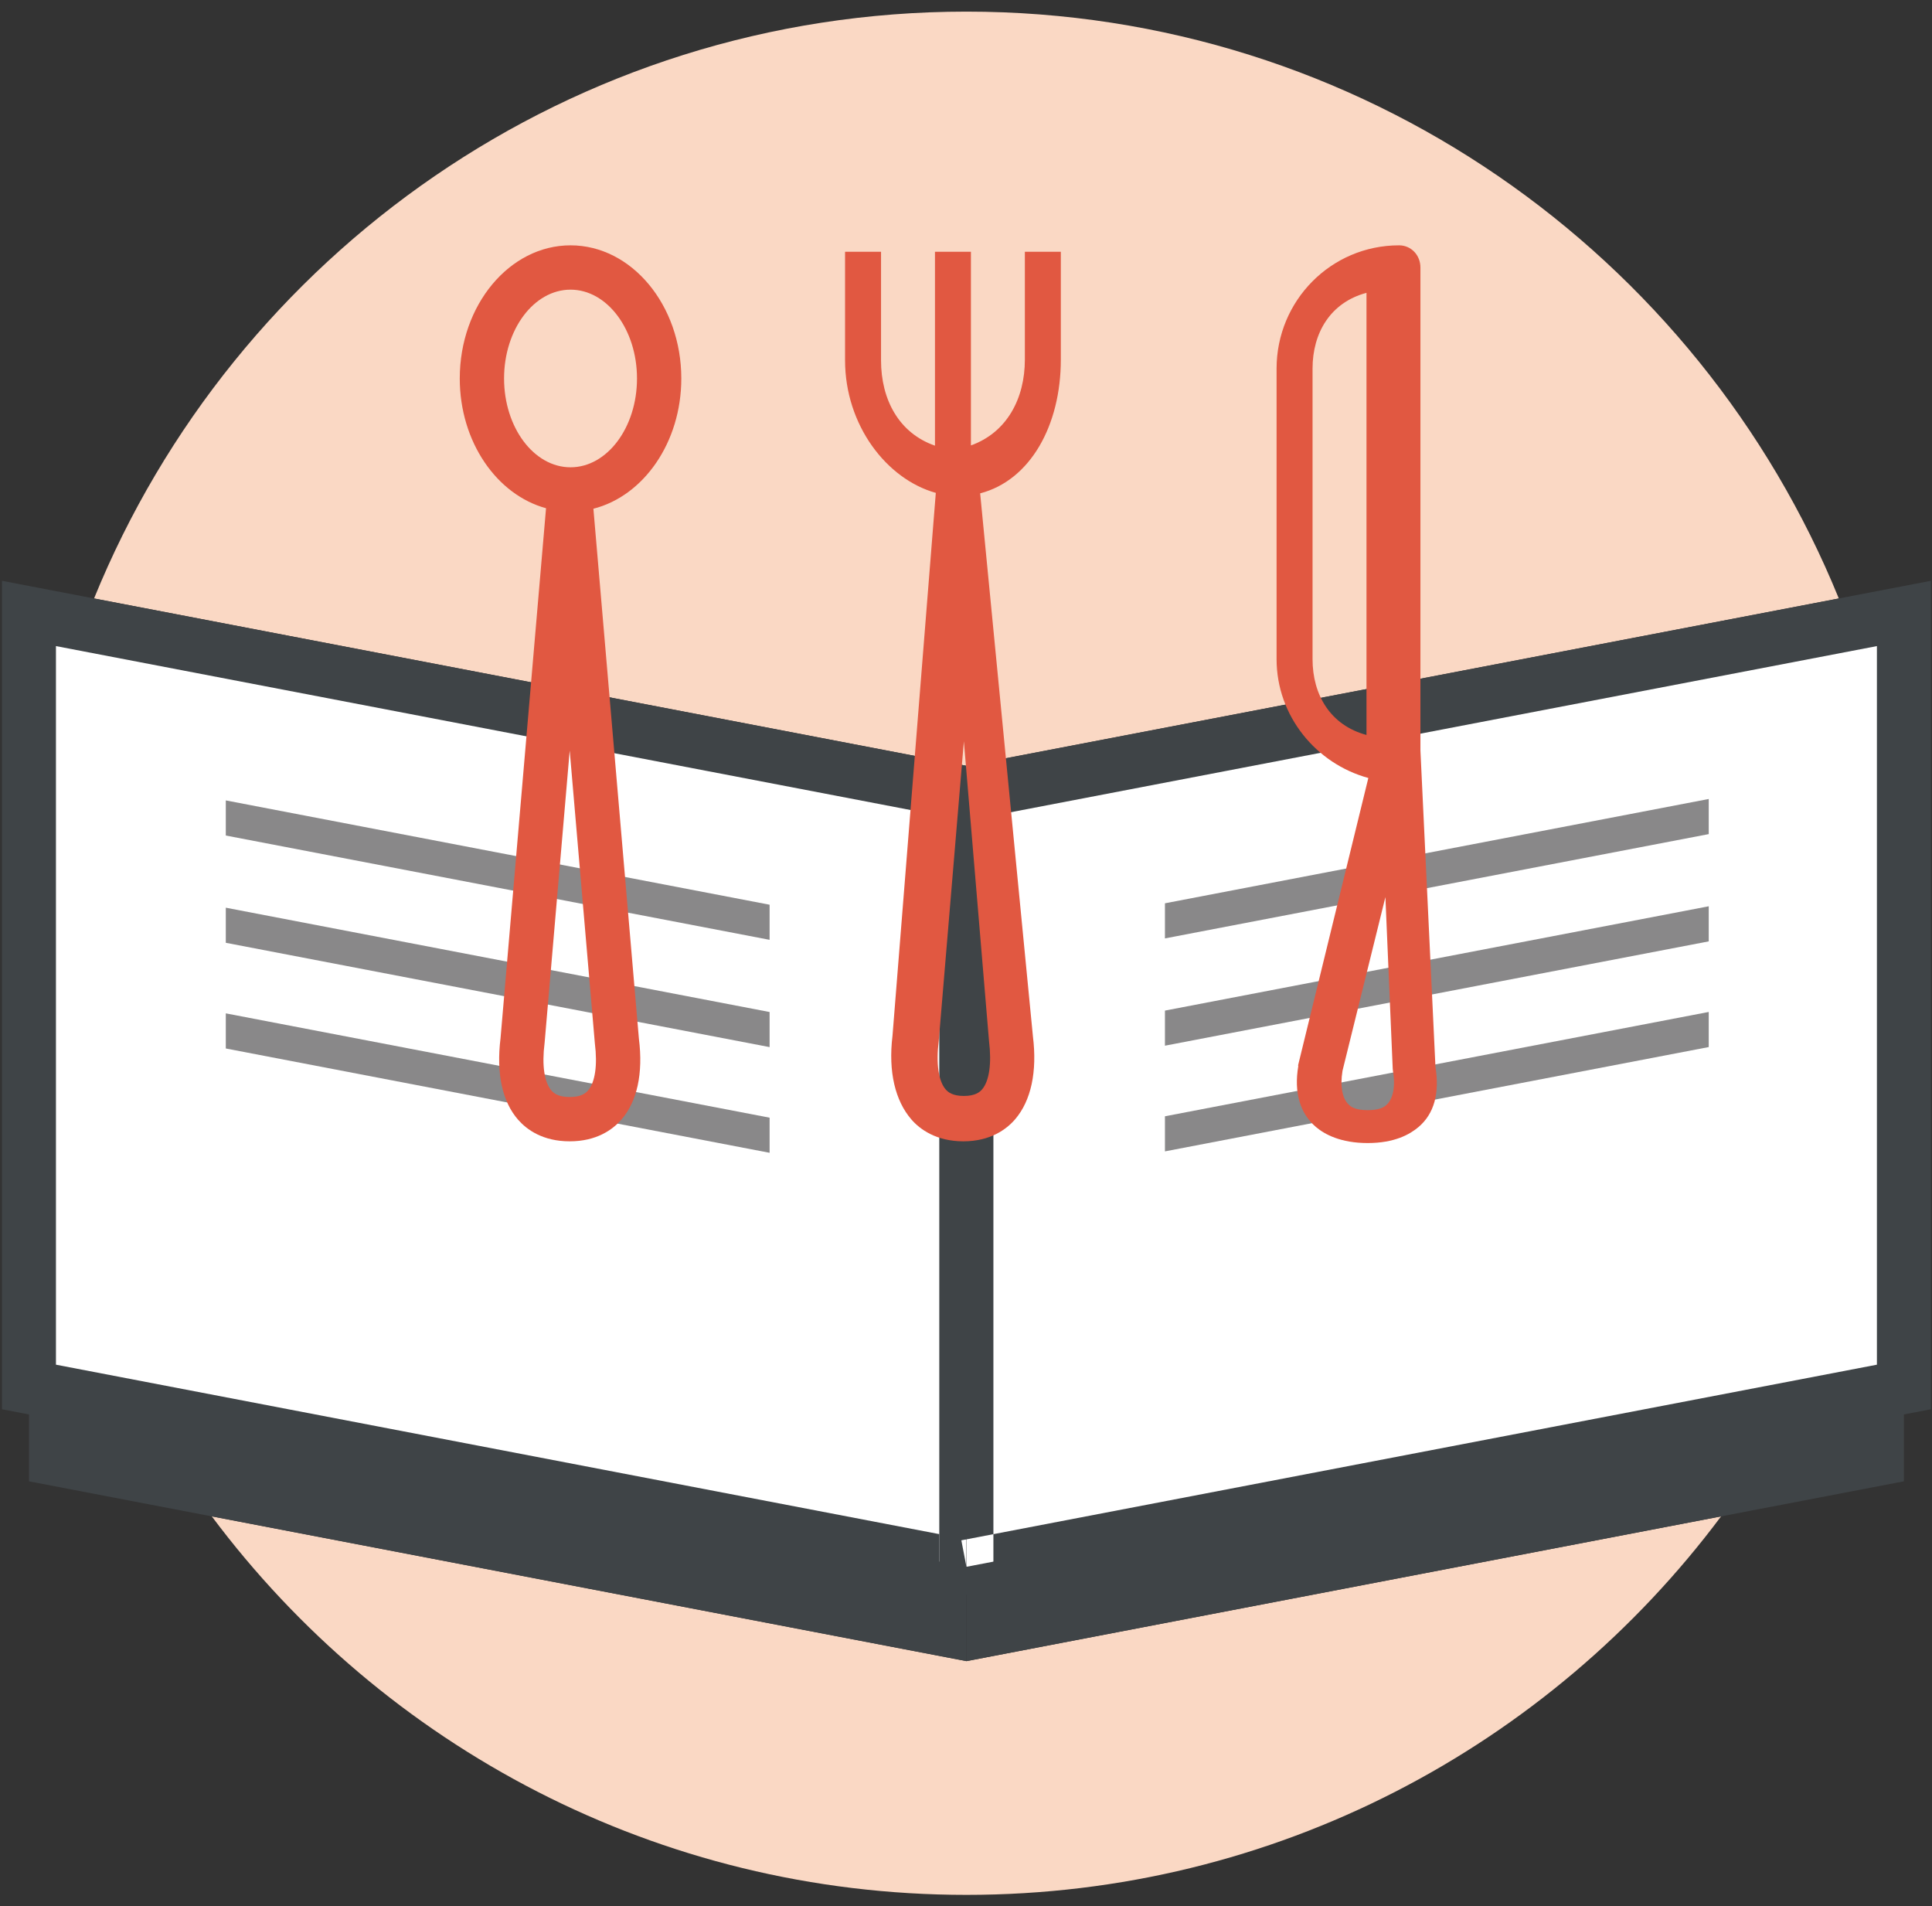 <?xml version="1.0" encoding="UTF-8" standalone="no"?>
<svg width="148px" height="146px" viewBox="0 0 148 146" version="1.1" xmlns="http://www.w3.org/2000/svg" xmlns:xlink="http://www.w3.org/1999/xlink" xmlns:sketch="http://www.bohemiancoding.com/sketch/ns">
    <rect x="0" y="0" width="148" height="146" fill="#333333" stroke="none"/>
    <!-- Generator: bin/sketchtool 1.4 (305) - http://www.bohemiancoding.com/sketch -->
    <title>Imported Layers Copy 2</title>
    <desc>Created with bin/sketchtool.</desc>
    <defs></defs>
    <g id="Homepage" stroke="none" stroke-width="1" fill="none" fill-rule="evenodd" sketch:type="MSPage">
        <g id="Landing-Page-3" sketch:type="MSArtboardGroup" transform="translate(-646, -860)">
            <g id="Icons" sketch:type="MSLayerGroup" transform="translate(235, 860)">
                <g id="Imported-Layers-Copy-2" transform="translate(411, 0)" sketch:type="MSShapeGroup">
                    <path d="M16.224,116.144 C29.375,133.743 50.373,145.135 74.033,145.135 C97.693,145.135 118.691,133.744 131.842,116.144 L74.033,127.232 L74.033,122.111 L74.033,127.232 L16.224,116.144 M74.033,0.89 C43.814,0.89 17.936,19.474 7.205,45.838 L74.033,58.656 L140.861,45.838 C130.13,19.474 104.252,0.89 74.033,0.89" id="Fill-1" fill="#FAD8C4"></path>
                    <path d="M74.033,127.232 L2.22,113.459 L2.22,51.457 L74.033,65.23 L74.033,127.232" id="Fill-2" fill="#3F4447"></path>
                    <path d="M74.033,120.006 L2.22,106.233 L2.22,46.986 L74.033,60.759 L74.033,120.006" id="Fill-3" fill="#FFFFFF"></path>
                    <path d="M74.033,120.006 L74.423,117.978 L4.286,104.526 L4.286,49.486 L71.967,62.467 L71.967,120.006 L74.033,120.006 L74.423,117.978 L74.033,120.006 L76.099,120.006 L76.099,59.051 L0.154,44.486 L0.154,107.941 L76.099,122.506 L76.099,120.006 L74.033,120.006" id="Fill-4" fill="#3F4447"></path>
                    <path d="M74.033,127.232 L145.846,113.459 L145.846,51.457 L74.033,65.23 L74.033,127.232" id="Fill-5" fill="#3F4447"></path>
                    <path d="M74.033,120.006 L145.846,106.233 L145.846,46.986 L74.033,60.759 L74.033,120.006" id="Fill-6" fill="#FFFFFF"></path>
                    <path d="M74.033,120.006 L74.423,122.035 L147.912,107.941 L147.912,44.486 L71.967,59.051 L71.967,122.506 L74.423,122.035 L74.033,120.006 L76.099,120.006 L76.099,62.467 L143.78,49.486 L143.78,104.526 L73.643,117.978 L74.033,120.006 L76.099,120.006 L74.033,120.006" id="Fill-7" fill="#3F4447"></path>
                    <path d="M17.298,61.306 L17.298,63.996 L58.955,71.985 L58.955,69.296 L17.298,61.306" id="Fill-8" fill="#898889"></path>
                    <path d="M17.298,69.524 L17.298,72.212 L58.955,80.202 L58.955,77.514 L17.298,69.524" id="Fill-9" fill="#898889"></path>
                    <path d="M17.298,77.617 L17.298,80.307 L58.955,88.297 L58.955,85.607 L17.298,77.617" id="Fill-10" fill="#898889"></path>
                    <path d="M130.897,61.197 L89.24,69.187 L89.24,71.876 L130.897,63.887 L130.897,61.197" id="Fill-11" fill="#898889"></path>
                    <path d="M130.897,69.415 L89.24,77.405 L89.24,80.093 L130.897,72.103 L130.897,69.415" id="Fill-12" fill="#898889"></path>
                    <path d="M130.897,77.509 L89.24,85.5 L89.24,88.188 L130.897,80.198 L130.897,77.509" id="Fill-13" fill="#898889"></path>
                    <path d="M52.191,28.989 C52.191,23.367 48.384,18.791 43.705,18.791 C39.026,18.791 35.22,23.367 35.22,28.989 C35.22,33.836 38.051,37.897 41.829,38.927 L38.343,79.523 C38.008,82.227 38.477,84.388 39.698,85.774 C40.359,86.524 41.58,87.418 43.642,87.418 C45.702,87.418 46.924,86.524 47.585,85.774 C48.812,84.382 49.279,82.209 48.943,79.556 L45.457,38.965 C49.298,37.993 52.191,33.89 52.191,28.989 L52.191,28.989 Z M45.04,83.53 C44.851,83.742 44.504,84.024 43.642,84.024 C42.779,84.024 42.431,83.742 42.245,83.53 C41.697,82.907 41.503,81.589 41.715,79.914 L41.722,79.847 L43.642,57.487 L45.569,79.914 C45.781,81.589 45.588,82.907 45.04,83.53 L45.04,83.53 Z M43.705,35.792 C40.898,35.792 38.614,32.74 38.614,28.989 C38.614,25.239 40.898,22.186 43.705,22.186 C46.513,22.186 48.797,25.239 48.797,28.989 C48.797,32.74 46.513,35.792 43.705,35.792 L43.705,35.792 Z" id="Fill-14" fill="#E15841"></path>
                    <path d="M78.509,19.283 L78.509,27.549 C78.509,30.525 77.132,33.13 74.377,34.116 L74.377,19.283 L71.623,19.283 L71.623,34.135 C68.868,33.179 67.491,30.616 67.491,27.602 L67.491,19.283 L64.736,19.283 L64.736,27.602 C64.736,32.552 67.908,36.7 71.687,37.751 L68.369,79.336 C68.033,82.104 68.586,84.316 69.809,85.735 C70.47,86.504 71.733,87.418 73.795,87.418 C75.855,87.418 77.098,86.504 77.759,85.735 C78.986,84.309 79.464,82.085 79.126,79.37 L75.084,37.788 C78.925,36.791 81.264,32.58 81.264,27.549 L81.264,19.283 L78.509,19.283 L78.509,19.283 Z M75.234,83.438 C75.047,83.655 74.698,83.943 73.837,83.943 C72.975,83.943 72.627,83.655 72.439,83.438 C71.891,82.801 71.698,81.451 71.911,79.735 L71.917,79.666 L73.837,56.777 L75.763,79.735 C75.975,81.451 75.782,82.8 75.234,83.438 L75.234,83.438 Z" id="Fill-15" fill="#E15841"></path>
                    <path d="M109.963,81.723 L108.811,57.477 L108.811,20.49 C108.811,19.552 108.11,18.791 107.174,18.791 C101.967,18.791 97.792,23.027 97.792,28.232 L97.792,50.488 C97.792,54.838 100.825,58.499 104.821,59.589 L99.441,81.592 L99.454,81.662 C99.111,83.683 99.591,85.296 100.819,86.33 C101.48,86.887 102.707,87.55 104.769,87.55 C106.829,87.55 107.995,86.887 108.657,86.33 C109.872,85.307 110.288,83.714 109.963,81.723 L109.963,81.723 Z M100.547,50.488 L100.547,28.232 C100.547,25.487 101.925,23.163 104.679,22.429 L104.679,56.293 C101.925,55.557 100.547,53.234 100.547,50.488 L100.547,50.488 Z M106.172,84.662 C105.985,84.82 105.637,85.03 104.776,85.03 C103.913,85.03 103.565,84.82 103.378,84.662 C102.835,84.206 102.641,83.241 102.843,82.012 L106.128,68.712 L106.689,81.861 L106.701,81.978 C106.915,83.223 106.72,84.201 106.172,84.662 L106.172,84.662 Z" id="Fill-16" fill="#E15841"></path>
                </g>
            </g>
        </g>
    </g>
</svg>
